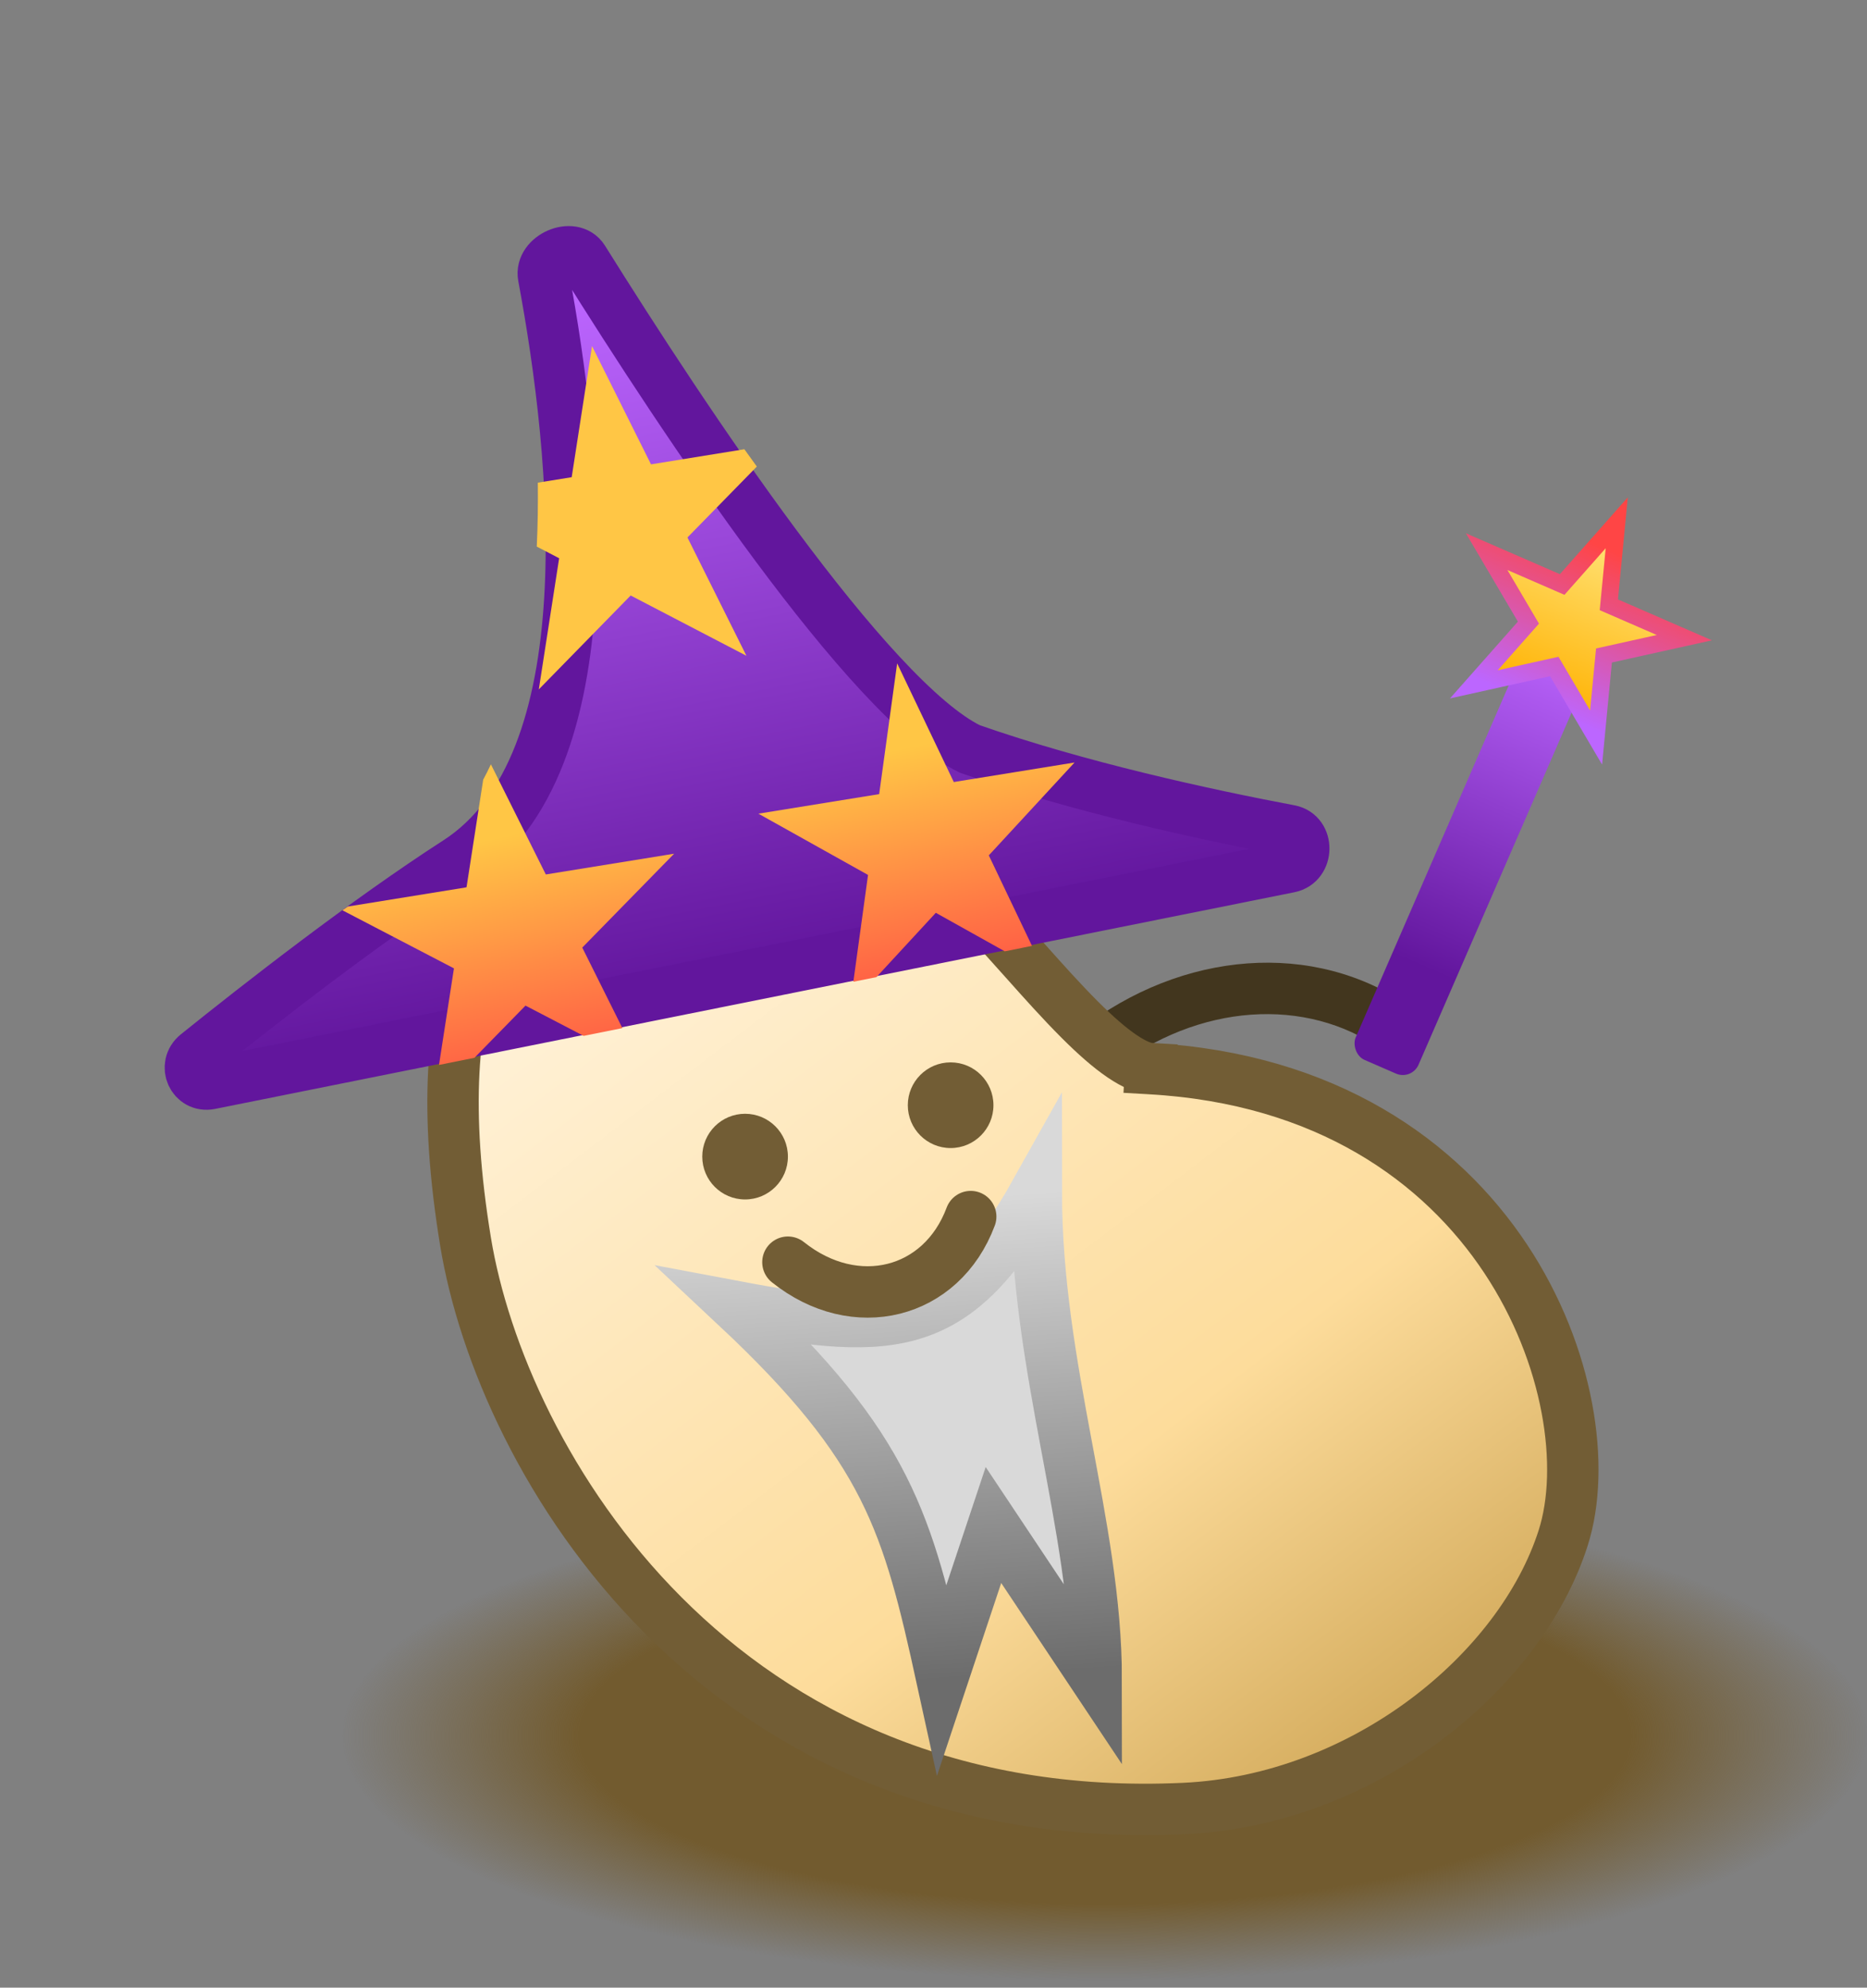 <svg width="109" height="116" viewBox="0 0 109 116" fill="none" xmlns="http://www.w3.org/2000/svg">
<rect x="0" y="0" width="109" height="116" fill="#808080" stroke="none"/>
<ellipse cx="64.5" cy="101.293" rx="44.5" ry="14.293" fill="url(#paint0_radial_320_4369)"/>
<path d="M80.64 61.229C81.319 61.704 82.254 61.539 82.729 60.86C83.204 60.182 83.039 59.246 82.36 58.771L80.64 61.229ZM64.919 62.451C69.996 58.514 76.272 58.171 80.64 61.229L82.36 58.771C76.728 54.829 69.004 55.486 63.081 60.08L64.919 62.451Z" fill="#42361E"/>
<path d="M67.174 62.365L67.089 63.862L67.174 62.365C66.809 62.344 66.264 62.153 65.505 61.638C64.763 61.135 63.943 60.411 63.046 59.514C61.972 58.441 60.917 57.26 59.82 56.031C59.021 55.136 58.2 54.217 57.334 53.297C52.686 48.361 48.486 46.097 44.628 45.549C40.764 45 37.508 46.21 34.849 47.659C32.093 49.161 29.465 51.459 27.904 55.447C26.364 59.38 25.924 64.804 27.179 72.462C29.281 85.277 41.905 106.812 69.139 105.544C79.592 105.057 88.751 97.596 91.259 89.765C92.582 85.635 91.631 79.081 87.913 73.473C84.13 67.766 77.441 62.948 67.174 62.365Z" fill="url(#paint1_linear_320_4369)" stroke="#725D35" stroke-width="3"/>
<circle cx="43.5" cy="67.5" r="2.5" fill="#725D35"/>
<circle cx="55.5" cy="64.5" r="2.5" fill="#725D35"/>
<path d="M75.28 50.6L68.131 52.034L18.994 61.895L12.266 63.245C11.254 63.448 10.687 62.184 11.502 61.529C15.14 58.605 21.406 53.712 26.692 50.307C35.557 44.597 33.682 26.544 31.734 16.133C31.519 14.98 33.431 14.144 34.047 15.129C39.902 24.499 50.722 40.847 56.622 43.71C62.971 45.933 70.345 47.536 75.306 48.474C76.4 48.681 76.382 50.379 75.28 50.6Z" fill="url(#paint2_linear_320_4369)" stroke="#62169D" stroke-width="3"/>
<path fill-rule="evenodd" clip-rule="evenodd" d="M43.458 26.218C43.7 26.556 43.943 26.893 44.186 27.228L40.135 31.367L43.578 38.271L36.82 34.753L31.457 40.232L32.644 32.579L31.338 31.899C31.396 30.667 31.414 29.42 31.4 28.169L33.377 27.849L34.563 20.196L38.007 27.1L43.458 26.218ZM28.21 45.503C28.367 45.211 28.517 44.911 28.66 44.606L31.866 51.034L39.357 49.822L33.994 55.301L36.337 60L34.074 60.454L30.68 58.688L27.698 61.734L25.63 62.149L26.503 56.514L19.991 53.124C20.097 53.05 20.202 52.977 20.307 52.905L27.237 51.784L28.21 45.503ZM51.169 57.024L49.821 57.294L50.678 51.061L44.278 47.486L51.328 46.345L52.378 38.714L55.685 45.64L62.735 44.499L57.729 49.92L60.25 55.201L58.662 55.52L54.635 53.271L51.169 57.024Z" fill="url(#paint3_linear_320_4369)"/>
<path d="M60.5 69.5C55.88 77.761 52.24 78 43 76.261C51.82 84.522 53 88.87 55 98L58 89L64 98C64 89 60.5 79.935 60.5 69.5Z" fill="#D9D9D9" stroke="url(#paint4_linear_320_4369)" stroke-width="3"/>
<path d="M46 73.661C49.932 76.803 54.973 75.547 56.673 71" stroke="#725D35" stroke-width="3" stroke-linecap="round"/>
<rect x="89.517" y="36.699" width="4" height="27" rx="1" transform="rotate(23.5 89.517 36.699)" fill="url(#paint5_linear_320_4369)"/>
<path d="M94.242 32.042L94.389 30.51L93.37 31.663L91.203 34.111L88.205 32.807L86.794 32.194L87.575 33.52L89.234 36.337L87.068 38.785L86.048 39.938L87.55 39.605L90.742 38.897L92.402 41.714L93.183 43.04L93.33 41.509L93.644 38.254L96.835 37.547L98.338 37.214L96.927 36.6L93.928 35.296L94.242 32.042Z" fill="url(#paint6_linear_320_4369)" stroke="url(#paint7_linear_320_4369)"/>
<defs>
<radialGradient id="paint0_radial_320_4369" cx="0" cy="0" r="1" gradientUnits="userSpaceOnUse" gradientTransform="translate(64.5 101.293) rotate(90) scale(14.293 44.5)">
<stop offset="0.688" stop-color="#725B2F"/>
<stop offset="1" stop-color="#725D35" stop-opacity="0"/>
</radialGradient>
<linearGradient id="paint1_linear_320_4369" x1="36.978" y1="51.12" x2="76.958" y2="103.697" gradientUnits="userSpaceOnUse">
<stop stop-color="#FFF2D9"/>
<stop offset="0.672" stop-color="#FDDC9B"/>
<stop offset="1" stop-color="#D6AE60"/>
</linearGradient>
<linearGradient id="paint2_linear_320_4369" x1="37.791" y1="16.179" x2="45.882" y2="56.499" gradientUnits="userSpaceOnUse">
<stop stop-color="#BC66FF"/>
<stop offset="1" stop-color="#62169D"/>
</linearGradient>
<linearGradient id="paint3_linear_320_4369" x1="37.148" y1="19.857" x2="46.443" y2="62.119" gradientUnits="userSpaceOnUse">
<stop offset="0.615" stop-color="#FFC645"/>
<stop offset="1" stop-color="#FF4545"/>
<stop offset="1" stop-color="#FFC645" stop-opacity="0"/>
</linearGradient>
<linearGradient id="paint4_linear_320_4369" x1="54" y1="70" x2="55.888" y2="97.956" gradientUnits="userSpaceOnUse">
<stop stop-color="#D9D9D9"/>
<stop offset="1" stop-color="#6C6C6C"/>
</linearGradient>
<linearGradient id="paint5_linear_320_4369" x1="91.517" y1="36.699" x2="91.517" y2="63.699" gradientUnits="userSpaceOnUse">
<stop stop-color="#BC66FF"/>
<stop offset="0.766" stop-color="#62169D"/>
</linearGradient>
<linearGradient id="paint6_linear_320_4369" x1="93.744" y1="31.994" x2="89.757" y2="41.164" gradientUnits="userSpaceOnUse">
<stop stop-color="#FFDF6F"/>
<stop offset="1" stop-color="#FFB100"/>
</linearGradient>
<linearGradient id="paint7_linear_320_4369" x1="93.744" y1="31.994" x2="89.757" y2="41.164" gradientUnits="userSpaceOnUse">
<stop stop-color="#FF4545"/>
<stop offset="1" stop-color="#BC66FF"/>
</linearGradient>
</defs>
</svg>

